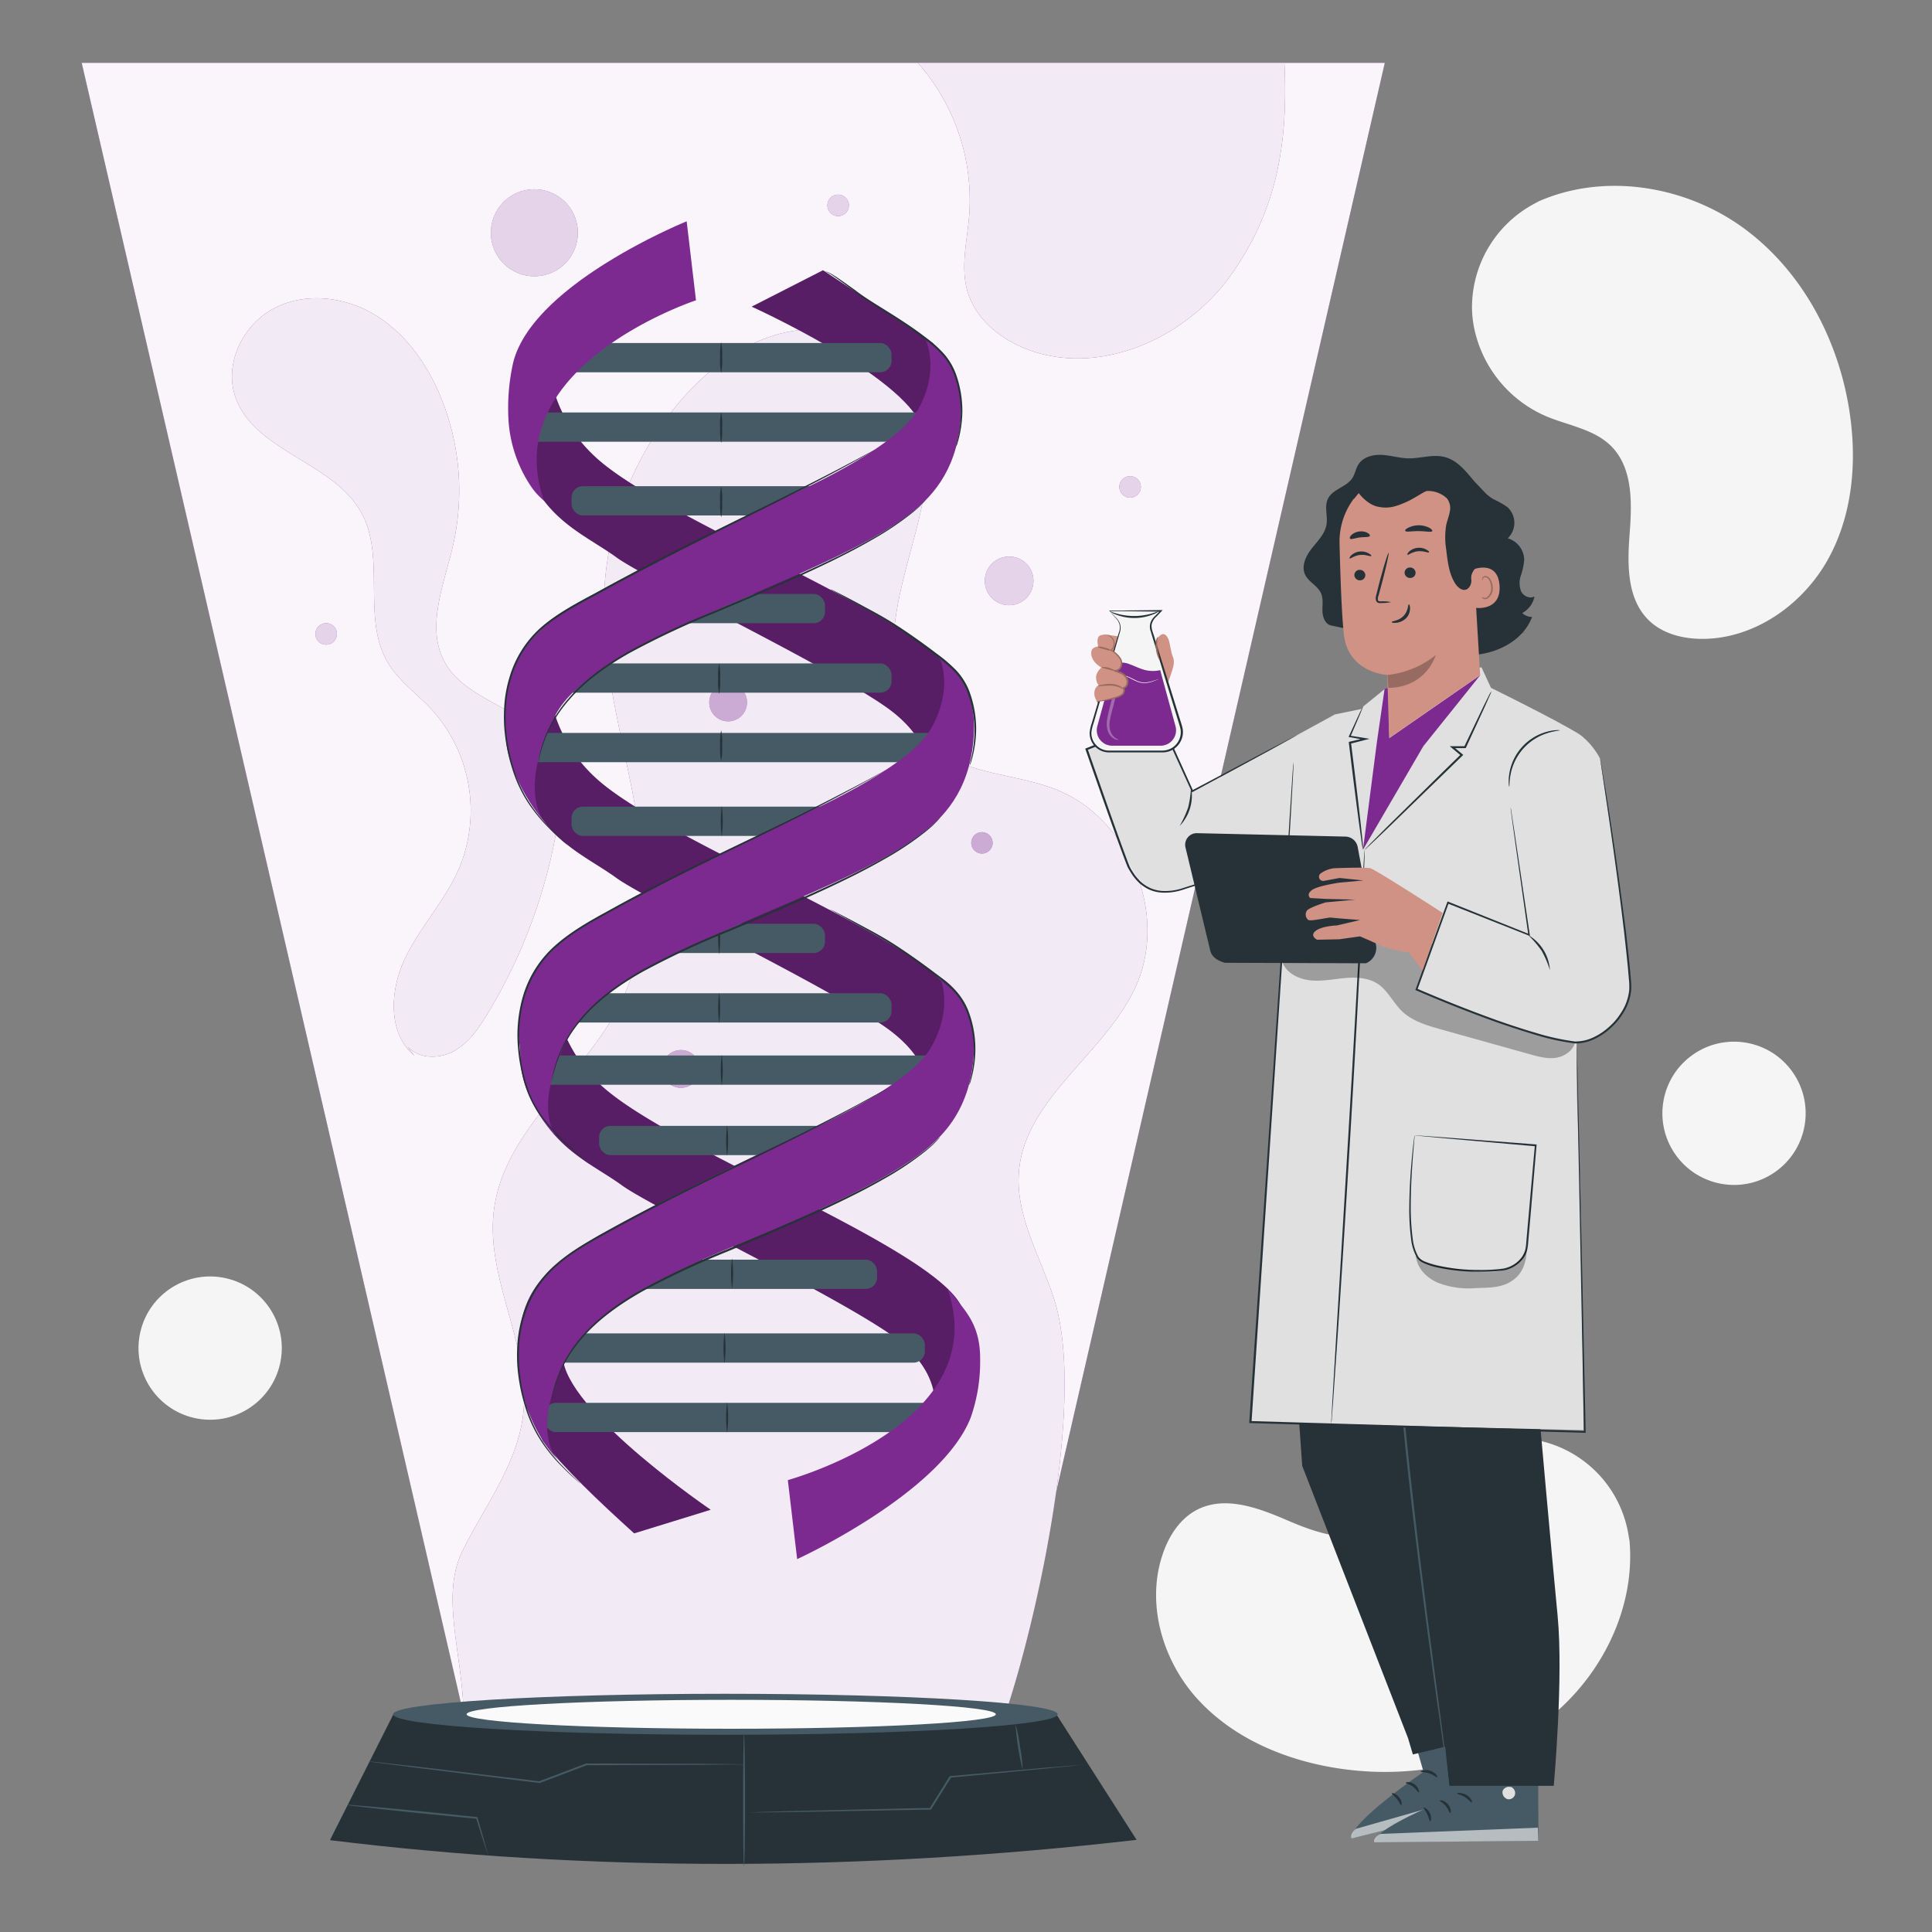 <svg xmlns="http://www.w3.org/2000/svg" viewBox="0 0 500 500"><rect x="0" y="0" width="500" height="500" fill="#808080" stroke="none"/><g id="freepik--background-simple--inject-16"><path d="M398.21,52.11l-1.18.64a30.44,30.44,0,0,0-16.08,27,29.65,29.65,0,0,0,.4,4.31,31.89,31.89,0,0,0,18.71,23.63c5.71,2.42,12.36,3.33,16.78,7.64,5.75,5.61,5.53,14.68,4.92,22.63s-.82,17,5,22.62c3.62,3.5,8.93,4.8,14,4.76,13.39-.1,25.76-8.87,32.24-20.44s7.65-25.49,5.62-38.57c-2.83-18.32-12.09-36-27.15-47.13S415.34,44.57,398.21,52.11Z" style="fill:#f5f5f5"></path><path d="M421.73,398.89l-.23-1.33a29.88,29.88,0,0,0-24.57-25,32,32,0,0,0-28.42,10.05c-4.14,4.62-7.15,10.62-12.66,13.4-7.17,3.62-15.68.47-23-2.68s-15.85-6.29-23-2.63c-4.48,2.28-7.43,6.89-9,11.69-4.24,12.7,0,27.25,8.89,37.12s21.64,15.5,34.67,17.82c18.25,3.26,38,.23,53.38-10.41S423.31,417.54,421.73,398.89Z" style="fill:#f5f5f5"></path><circle cx="448.76" cy="288.08" r="18.54" transform="translate(-84.22 305.54) rotate(-34.57)" style="fill:#f5f5f5"></circle><circle cx="54.38" cy="348.87" r="18.54" transform="translate(-297.85 324.44) rotate(-77.17)" style="fill:#f5f5f5"></circle></g><g id="freepik--DNA--inject-16"><path d="M120,443.81,21.14,16.26H358.39L260.07,443.81C260.07,446.27,146.16,453.66,120,443.81Z" style="fill:#7C2A90"></path><g style="opacity:0.95"><path d="M120,443.81,21.14,16.26H358.39L260.07,443.81C260.07,446.27,146.16,453.66,120,443.81Z" style="fill:#fff"></path></g><path d="M294,255.16c8.34-18.65-1.67-43.27-20.65-50.82-10.23-4.06-22.34-3.77-31.1-10.44-9.39-7.17-12-20.4-10.69-32.14s5.77-22.91,7.73-34.56.9-24.8-7.2-33.41c-7.39-7.85-19.47-10.16-29.93-7.5s-19.4,9.62-26.38,17.84a82.67,82.67,0,0,0-19.47,50.09c-.65,17.65,4.38,34.94,7.65,52.29s4.64,36-2.83,52c-9.15,19.59-30.68,33.35-33.32,54.8-2.17,17.67,9.57,34.81,7.61,52.51-1.43,12.94-9.9,23.82-15.69,35.49s-.13,26.15.28,42.47c0,0,4.15,4.65,38.59,4.72s100.18-.75,101.52-4.72c8.56-25.44,20.84-81.75,12.75-107.33-3.47-11-10.07-21.56-9.18-33.06C265.14,284.2,286.08,272.76,294,255.16Z" style="fill:#7C2A90"></path><g style="opacity:0.9"><path d="M294,255.16c8.34-18.65-1.67-43.27-20.65-50.82-10.23-4.06-22.34-3.77-31.1-10.44-9.39-7.17-12-20.4-10.69-32.14s5.77-22.91,7.73-34.56.9-24.8-7.2-33.41c-7.39-7.85-19.47-10.16-29.93-7.5s-19.4,9.62-26.38,17.84a82.67,82.67,0,0,0-19.47,50.09c-.65,17.65,4.38,34.94,7.65,52.29s4.64,36-2.83,52c-9.15,19.59-30.68,33.35-33.32,54.8-2.17,17.67,9.57,34.81,7.61,52.51-1.43,12.94-9.9,23.82-15.69,35.49s-.13,26.15.28,42.47c0,0,4.15,4.65,38.59,4.72s100.18-.75,101.52-4.72c8.56-25.44,20.84-81.75,12.75-107.33-3.47-11-10.07-21.56-9.18-33.06C265.14,284.2,286.08,272.76,294,255.16Z" style="fill:#fff"></path></g><path d="M107.19,273.19c-6.93-5.88-6.29-17-2.34-25.21s10.43-15,14-23.34a38.88,38.88,0,0,0-7-40.87c-3.87-4.18-8.73-7.55-11.59-12.47-6.63-11.42-.4-27-6.72-38.57-7.27-13.32-28.12-15.92-32.75-30.36-2.76-8.62,2.3-18.58,10.35-22.69s18.18-2.88,25.91,1.81,13.27,12.41,16.8,20.74a63.73,63.73,0,0,1,3.34,39.16c-2.37,10.13-7.13,21.3-1.91,30.3s17.47,10.77,24.09,18.6,5.9,19.13,3.81,29a138.21,138.21,0,0,1-17,43.07c-2.26,3.74-4.84,7.51-8.66,9.64s-9.18,2.1-12.06-1.19" style="fill:#7C2A90"></path><path d="M237.52,16.26a53.57,53.57,0,0,1,13.3,39.6c-.54,6.57-2.29,13.3-.42,19.61,2,6.75,7.89,11.78,14.38,14.51,19,8,42.06-2.15,53.93-19S333.4,36.85,332.4,16.26Z" style="fill:#7C2A90"></path><g style="opacity:0.9"><path d="M107.19,273.19c-6.93-5.88-6.29-17-2.34-25.21s10.43-15,14-23.34a38.88,38.88,0,0,0-7-40.87c-3.87-4.18-8.73-7.55-11.59-12.47-6.63-11.42-.4-27-6.72-38.57-7.27-13.32-28.12-15.92-32.75-30.36-2.76-8.62,2.3-18.58,10.35-22.69s18.18-2.88,25.91,1.81,13.27,12.41,16.8,20.74a63.73,63.73,0,0,1,3.34,39.16c-2.37,10.13-7.13,21.3-1.91,30.3s17.47,10.77,24.09,18.6,5.9,19.13,3.81,29a138.21,138.21,0,0,1-17,43.07c-2.26,3.74-4.84,7.51-8.66,9.64s-9.18,2.1-12.06-1.19" style="fill:#fff"></path></g><g style="opacity:0.9"><path d="M237.52,16.26a53.57,53.57,0,0,1,13.3,39.6c-.54,6.57-2.29,13.3-.42,19.61,2,6.75,7.89,11.78,14.38,14.51,19,8,42.06-2.15,53.93-19S333.4,36.85,332.4,16.26Z" style="fill:#fff"></path></g><path d="M256.9,218.13a2.77,2.77,0,1,1-2.77-2.77A2.78,2.78,0,0,1,256.9,218.13Z" style="fill:#7C2A90"></path><path d="M219.93,390.34a2.78,2.78,0,1,1-2.78-2.78A2.78,2.78,0,0,1,219.93,390.34Z" style="fill:#7C2A90"></path><path d="M193.33,181.78a4.89,4.89,0,1,1-4.88-4.88A4.89,4.89,0,0,1,193.33,181.78Z" style="fill:#7C2A90"></path><path d="M181.12,276.64a4.89,4.89,0,1,1-4.88-4.89A4.88,4.88,0,0,1,181.12,276.64Z" style="fill:#7C2A90"></path><path d="M219.69,53.14a2.78,2.78,0,1,1-2.78-2.77A2.79,2.79,0,0,1,219.69,53.14Z" style="fill:#7C2A90"></path><path d="M295.25,126a2.78,2.78,0,1,1-2.78-2.77A2.79,2.79,0,0,1,295.25,126Z" style="fill:#7C2A90"></path><path d="M87.19,164.06a2.78,2.78,0,1,1-2.77-2.78A2.77,2.77,0,0,1,87.19,164.06Z" style="fill:#7C2A90"></path><path d="M267.45,150.33a6.29,6.29,0,1,1-6.28-6.29A6.28,6.28,0,0,1,267.45,150.33Z" style="fill:#7C2A90"></path><circle cx="138.29" cy="60.24" r="11.26" transform="translate(-6.31 17.3) rotate(-7)" style="fill:#7C2A90"></circle><g style="opacity:0.6"><path d="M256.9,218.13a2.77,2.77,0,1,1-2.77-2.77A2.78,2.78,0,0,1,256.9,218.13Z" style="fill:#fff"></path><path d="M219.93,390.34a2.78,2.78,0,1,1-2.78-2.78A2.78,2.78,0,0,1,219.93,390.34Z" style="fill:#fff"></path><path d="M193.33,181.78a4.89,4.89,0,1,1-4.88-4.88A4.89,4.89,0,0,1,193.33,181.78Z" style="fill:#fff"></path><path d="M181.12,276.64a4.89,4.89,0,1,1-4.88-4.89A4.88,4.88,0,0,1,181.12,276.64Z" style="fill:#fff"></path></g><g style="opacity:0.8"><path d="M219.69,53.14a2.78,2.78,0,1,1-2.78-2.77A2.79,2.79,0,0,1,219.69,53.14Z" style="fill:#fff"></path></g><g style="opacity:0.8"><path d="M295.25,126a2.78,2.78,0,1,1-2.78-2.77A2.79,2.79,0,0,1,295.25,126Z" style="fill:#fff"></path></g><g style="opacity:0.8"><path d="M87.19,164.06a2.78,2.78,0,1,1-2.77-2.78A2.77,2.77,0,0,1,87.19,164.06Z" style="fill:#fff"></path></g><g style="opacity:0.8"><path d="M267.45,150.33a6.29,6.29,0,1,1-6.28-6.29A6.28,6.28,0,0,1,267.45,150.33Z" style="fill:#fff"></path></g><g style="opacity:0.8"><circle cx="138.29" cy="60.24" r="11.26" transform="translate(-6.31 17.3) rotate(-7)" style="fill:#fff"></circle></g><path d="M241.35,88.77,213,69.94l-18.46,9.42s39,17.62,44.13,31.18L247,96.34Z" style="fill:#7C2A90"></path><g style="opacity:0.3"><path d="M241.35,88.77,213,69.94l-18.46,9.42s39,17.62,44.13,31.18L247,96.34Z"></path></g><path d="M140.51,372.92c5.56,7.15,14.05,15.33,23.61,23.91l19.8-6.11s-35.41-24.05-38.13-38.28L136,363.56Z" style="fill:#7C2A90"></path><g style="opacity:0.3"><path d="M140.51,372.92c3.83,5.47,13.67,14.66,23.61,23.91l19.8-6.11s-35.41-24.05-38.13-38.28L136,363.56Z"></path></g><path d="M142,94.51a37.91,37.91,0,0,0,11.7,23.4c17.78,17,88,42.63,94,58.3s-7.94,29.47-7.94,29.47,5.23-11.92-10.86-23-61.68-32.85-69.38-38.45c-8.25-6-20.1-10.27-24-25.91S142,94.51,142,94.51Z" style="fill:#7C2A90"></path><path d="M142,177.48a37.94,37.94,0,0,0,11.7,23.41c17.78,17,88,42.62,94,58.29s-7.94,29.47-7.94,29.47,5.23-11.91-10.86-23-61.68-32.85-69.38-38.45c-8.25-6-20.1-10.27-24-25.91S142,177.48,142,177.48Z" style="fill:#7C2A90"></path><path d="M143.41,257.05a37.94,37.94,0,0,0,11.7,23.41c17.77,17,88,42.62,94,58.3s-7.94,29.46-7.94,29.46,5.22-11.91-10.87-23S168.66,312.38,161,306.79c-8.25-6-20.1-10.28-24-25.91S143.41,257.05,143.41,257.05Z" style="fill:#7C2A90"></path><g style="opacity:0.3"><path d="M142,177.48a37.94,37.94,0,0,0,11.7,23.41c17.78,17,88,42.62,94,58.29s-7.94,29.47-7.94,29.47,5.23-11.91-10.86-23-61.68-32.85-69.38-38.45c-8.25-6-20.1-10.27-24-25.91S142,177.48,142,177.48Z"></path></g><g style="opacity:0.3"><path d="M143.41,257.05a37.94,37.94,0,0,0,11.7,23.41c17.77,17,88,42.62,94,58.3s-7.94,29.46-7.94,29.46,5.22-11.91-10.87-23S168.66,312.38,161,306.79c-8.25-6-20.1-10.28-24-25.91S143.41,257.05,143.41,257.05Z"></path></g><rect x="155.05" y="291.38" width="69.94" height="7.57" rx="2.91" style="fill:#455a64"></rect><rect x="135.54" y="273.16" width="108.96" height="7.57" rx="2.91" style="fill:#455a64"></rect><rect x="139.57" y="257.05" width="91.16" height="7.57" rx="2.91" style="fill:#455a64"></rect><rect x="160.07" y="239.07" width="53.44" height="7.57" rx="2.91" style="fill:#455a64"></rect><path d="M186.12,247a30.13,30.13,0,0,1,0-7.9,30.13,30.13,0,0,1,0,7.9Z" style="fill:#263238"></path><g style="opacity:0.3"><path d="M142,94.51a37.91,37.91,0,0,0,11.7,23.4c17.78,17,88,42.63,94,58.3s-7.94,29.47-7.94,29.47,5.23-11.92-10.86-23-61.68-32.85-69.38-38.45c-8.25-6-20.1-10.27-24-25.91S142,94.51,142,94.51Z"></path></g><rect x="147.91" y="125.83" width="69.94" height="7.57" rx="2.91" style="fill:#455a64"></rect><rect x="135.54" y="106.75" width="108.96" height="7.57" rx="2.91" style="fill:#455a64"></rect><rect x="139.57" y="88.77" width="91.16" height="7.57" rx="2.91" style="fill:#455a64"></rect><rect x="157.03" y="326" width="69.94" height="7.57" rx="2.91" transform="translate(384.01 659.57) rotate(180)" style="fill:#455a64"></rect><rect x="139.57" y="345.08" width="99.77" height="7.57" rx="2.91" transform="translate(378.92 697.73) rotate(180)" style="fill:#455a64"></rect><rect x="140.96" y="363.06" width="101.49" height="7.57" rx="2.91" transform="translate(383.4 733.69) rotate(180)" style="fill:#455a64"></rect><rect x="147.91" y="208.76" width="69.94" height="7.57" rx="2.91" style="fill:#455a64"></rect><rect x="135.54" y="189.68" width="108.96" height="7.57" rx="2.91" style="fill:#455a64"></rect><rect x="139.57" y="171.69" width="91.16" height="7.57" rx="2.91" style="fill:#455a64"></rect><rect x="160.07" y="153.71" width="53.44" height="7.57" rx="2.91" style="fill:#455a64"></rect><path d="M239.38,87.5s9.82,5.06,9.35,19.06S241.9,128,235.89,132.71c-22.18,17.47-81.95,32.22-92.22,52.53s-2.38,27.95-2.38,27.95-10.35-11.38-10.5-24c0-2.48-.18-3.65-.11-5.84.28-8.91,4-16.75,12.89-23.31,11-8.14,60.1-31.54,60.1-31.54s27.78-11.91,33.85-22.41S239.38,87.5,239.38,87.5Z" style="fill:#7C2A90"></path><path d="M140.82,129.62c-12.43-34.88,39.3-51.9,39.3-51.9l-2.41-20.44s-39.9,16.13-44.91,36.6a53.56,53.56,0,0,0-1.17,15.34,34.68,34.68,0,0,0,5.76,16.61,16.84,16.84,0,0,0,2.76,3.19Z" style="fill:#7C2A90"></path><path d="M245.17,333.44c12.43,34.88-41.28,49.61-41.28,49.61l2.41,20.45s37.21-17,44.91-36.61A43.55,43.55,0,0,0,253.66,352c.12-9.75-4.34-13.22-8.49-18.6Z" style="fill:#7C2A90"></path><path d="M243.24,170.42s9.29,4.75,8.82,18.75-6.83,21.42-12.84,26.15c-15.39,12.13-49.52,22.9-72,35.38-9.92,5.51-17.05,11.66-20.2,17.88-10.27,20.31-2.12,26.59-2.12,26.59s-10.51-9.81-10.27-22.42c0-2.09-.55-4.31-.48-6.19.33-9.44,3-15.89,11.45-23,10.46-8.82,61.4-32.45,61.4-32.45s27.79-11.91,33.86-22.41S243.24,170.42,243.24,170.42Z" style="fill:#7C2A90"></path><path d="M243.24,252.89s9.29,4.75,8.82,18.75-6.83,21.42-12.84,26.15c-8.74,6.89-23.14,13.62-38.28,20.12-10.48,4.49-21.45,8.68-30.59,13.51s-16.61,10.47-20.93,15.91a27.32,27.32,0,0,0-2.66,3.91c-10.27,20.32-2,26.92-2,26.92s-7.77-6.94-10.26-21.09a43.12,43.12,0,0,1-.3-8.56c.38-9,2.55-15.85,11.43-22.47a87.85,87.85,0,0,1,9.4-6.34c18.31-10.39,52-26.11,52-26.11s27.79-11.91,33.86-22.41S243.24,252.89,243.24,252.89Z" style="fill:#7C2A90"></path><path d="M186.63,96.5a15.43,15.43,0,0,1-.26-4,15.32,15.32,0,0,1,.26-3.94,14.8,14.8,0,0,1,.26,3.94A14.91,14.91,0,0,1,186.63,96.5Z" style="fill:#263238"></path><path d="M186.63,114.63a15.32,15.32,0,0,1-.26-3.94,15.43,15.43,0,0,1,.26-4,14.91,14.91,0,0,1,.26,4A14.8,14.8,0,0,1,186.63,114.63Z" style="fill:#263238"></path><path d="M186.63,133.87a15.38,15.38,0,0,1-.26-3.94,15.37,15.37,0,0,1,.26-4,14.85,14.85,0,0,1,.26,4A14.86,14.86,0,0,1,186.63,133.87Z" style="fill:#263238"></path><path d="M186.12,179.59a14.91,14.91,0,0,1-.26-4,14.91,14.91,0,0,1,.26-3.95,15.43,15.43,0,0,1,.26,3.95A15.43,15.43,0,0,1,186.12,179.59Z" style="fill:#263238"></path><path d="M186.63,196.91a15.32,15.32,0,0,1-.26-3.94,15.43,15.43,0,0,1,.26-3.95,14.91,14.91,0,0,1,.26,3.95A14.8,14.8,0,0,1,186.63,196.91Z" style="fill:#263238"></path><path d="M186.79,216.49a30.13,30.13,0,0,1,0-7.9,30.13,30.13,0,0,1,0,7.9Z" style="fill:#263238"></path><path d="M186.12,264.79a30.13,30.13,0,0,1,0-7.9,30.13,30.13,0,0,1,0,7.9Z" style="fill:#263238"></path><path d="M186.79,280.89a30.06,30.06,0,0,1,0-7.89,30.06,30.06,0,0,1,0,7.89Z" style="fill:#263238"></path><path d="M188.18,299.11a30.06,30.06,0,0,1,0-7.89,30.06,30.06,0,0,1,0,7.89Z" style="fill:#263238"></path><path d="M187.51,352.81a30.06,30.06,0,0,1,0-7.89,30.06,30.06,0,0,1,0,7.89Z" style="fill:#263238"></path><path d="M189.46,333.53a30.06,30.06,0,0,1,0-7.89,30.06,30.06,0,0,1,0,7.89Z" style="fill:#263238"></path><path d="M188.18,370.79a30.06,30.06,0,0,1,0-7.89,30.06,30.06,0,0,1,0,7.89Z" style="fill:#263238"></path><path d="M226.4,116.42a3.2,3.2,0,0,1-.36.22l-1.06.62c-.93.53-2.31,1.33-4.11,2.31-3.58,2-8.81,4.76-15.33,8.09-13,6.68-31.32,15.31-50.88,26.1-4.92,2.63-9.77,5.17-13.79,8.55a27,27,0,0,0-8.31,12.31,33.7,33.7,0,0,0-1.5,6.84,43.42,43.42,0,0,0-.14,6.62,47.73,47.73,0,0,0,2.29,11.67,34.24,34.24,0,0,0,4.34,8.78,43.16,43.16,0,0,0,4.73,5.72c1.42,1.48,2.59,2.56,3.36,3.3l.89.84.3.3a1.76,1.76,0,0,1-.33-.26l-.93-.8c-.8-.72-2-1.78-3.43-3.23a42.81,42.81,0,0,1-4.83-5.7,34.27,34.27,0,0,1-4.45-8.84,47.57,47.57,0,0,1-2.37-11.75,43.14,43.14,0,0,1,.12-6.7,33.66,33.66,0,0,1,1.5-6.95,27.49,27.49,0,0,1,8.43-12.54c4.08-3.43,9-6,13.88-8.62,19.56-10.79,37.89-19.38,51-26,6.54-3.28,11.8-6,15.41-7.94l4.15-2.22,1.09-.57A1.63,1.63,0,0,1,226.4,116.42Z" style="fill:#263238"></path><path d="M239.86,129.13s-.06.09-.21.25l-.65.69-1.09,1.1-1.59,1.38A79,79,0,0,1,225.15,140c-9.85,5.67-24.25,11.92-40.18,18.62A217.29,217.29,0,0,0,162.92,169c-6.51,3.67-11.93,7.79-15.6,12.1a34.22,34.22,0,0,0-6.71,11.46,20.75,20.75,0,0,0-.62,2c-.17.59-.29,1.09-.37,1.5s-.15.69-.21.92a1.55,1.55,0,0,1-.09.32,24.5,24.5,0,0,1,1.09-4.81,33.64,33.64,0,0,1,6.64-11.63c3.65-4.38,9.11-8.57,15.64-12.27a209.12,209.12,0,0,1,22.07-10.39c15.94-6.7,30.34-12.89,40.21-18.46a83,83,0,0,0,11.22-7.3c.6-.5,1.15-.94,1.62-1.34s.81-.76,1.11-1.06l.7-.65Z" style="fill:#263238"></path><path d="M247.45,115.57a2.58,2.58,0,0,1,.11-.63l.39-1.78a33.64,33.64,0,0,0,.69-6.61,28.9,28.9,0,0,0-1.75-9.64A16.5,16.5,0,0,0,244,92a31.57,31.57,0,0,0-4.62-4.17c-6.8-5.27-13.82-8.86-18.25-12.42-2.27-1.68-4.09-3.06-5.4-3.94a11.37,11.37,0,0,0-1.54-.94c-.37-.2-.59-.19-.58-.23s.05,0,.16,0a1.64,1.64,0,0,1,.46.13,10,10,0,0,1,1.61.87c1.35.83,3.21,2.17,5.51,3.82,4.46,3.46,11.49,7,18.34,12.3a30.94,30.94,0,0,1,4.7,4.25,16.81,16.81,0,0,1,3,5.11,28.52,28.52,0,0,1,1.67,9.81,31.1,31.1,0,0,1-.86,6.66c-.2.77-.36,1.36-.49,1.76A4.17,4.17,0,0,1,247.45,115.57Z" style="fill:#263238"></path><path d="M229.9,198.89s-.12.08-.35.23l-1.07.63c-.94.54-2.32,1.35-4.12,2.35-3.6,2-8.86,4.85-15.44,8.19s-14.5,7.15-23.27,11.41-18.35,9.08-28.18,14.55c-4.93,2.68-9.74,5.41-13.65,9a27.53,27.53,0,0,0-8,12.65,36.17,36.17,0,0,0-1.29,13.62,41.92,41.92,0,0,0,2.62,11.67,30.8,30.8,0,0,0,2.44,4.61,37.25,37.25,0,0,0,2.82,3.72,67.32,67.32,0,0,0,5.26,5.34l3.52,3.2.9.84a2.16,2.16,0,0,1,.3.3l-.33-.26-.94-.81c-.83-.71-2-1.74-3.58-3.12a62.36,62.36,0,0,1-5.35-5.3,35.44,35.44,0,0,1-2.88-3.73,30.46,30.46,0,0,1-2.5-4.65,34.07,34.07,0,0,1-1.72-5.56,44.17,44.17,0,0,1-1-6.22,36.48,36.48,0,0,1,1.27-13.79,27.93,27.93,0,0,1,8.13-12.89c4-3.61,8.81-6.36,13.74-9.05,9.84-5.47,19.44-10.27,28.22-14.52s16.72-8,23.31-11.31,11.88-6.07,15.51-8l4.17-2.28,1.09-.58A2.24,2.24,0,0,1,229.9,198.89Z" style="fill:#263238"></path><path d="M243.37,211.6a2.58,2.58,0,0,1-.21.25l-.66.69-1.08,1.1-1.6,1.38a78.1,78.1,0,0,1-11.17,7.46c-9.85,5.67-24.25,11.92-40.18,18.62a216.13,216.13,0,0,0-22.05,10.33c-6.51,3.66-11.93,7.78-15.59,12.09A34.11,34.11,0,0,0,144.11,275c-.27.74-.46,1.42-.62,2s-.29,1.08-.37,1.49l-.21.92a1.29,1.29,0,0,1-.08.32,24.5,24.5,0,0,1,1.09-4.81,33.58,33.58,0,0,1,6.63-11.63c3.66-4.38,9.11-8.57,15.64-12.27a208.38,208.38,0,0,1,22.08-10.39c15.93-6.7,30.33-12.89,40.2-18.46a83,83,0,0,0,11.22-7.3l1.62-1.33,1.12-1.07.69-.65Z" style="fill:#263238"></path><path d="M251,198a2.58,2.58,0,0,1,.12-.65c.1-.47.23-1.08.4-1.84a33.14,33.14,0,0,0,.67-6.84,28,28,0,0,0-2-9.92,16.27,16.27,0,0,0-3.25-5,39.91,39.91,0,0,0-4.91-4.2c-3.54-2.69-7-5.17-10.22-7.27s-6.29-3.77-8.83-5.21l-6-3.37-1.64-.92-.25-.14-.09-.06s0,0,0,0h0s0-.07,0,0h0l0,0,.13.11s-.06,0-.16-.06l0,0h0s0,0,0-.06h.05l.11,0,.26.11,1.69.84c1.45.74,3.55,1.84,6.12,3.23s5.65,3,8.91,5.12,6.73,4.56,10.28,7.27a38.81,38.81,0,0,1,5,4.26,16.86,16.86,0,0,1,3.33,5.13,28,28,0,0,1,1.91,10.11,30.16,30.16,0,0,1-.85,6.89c-.19.79-.36,1.41-.49,1.82A3.32,3.32,0,0,1,251,198Z" style="fill:#263238"></path><path d="M229.79,281.64l-.35.23-1.06.62c-.94.54-2.3,1.35-4.09,2.34-3.58,2-8.8,4.82-15.33,8.13s-14.38,7.1-23.09,11.33-18.21,9-28,14.41c-4.89,2.67-9.69,5.33-13.64,8.78A27.64,27.64,0,0,0,136,339.82a33.3,33.3,0,0,0-1.51,6.85,43.4,43.4,0,0,0-.14,6.62A47.63,47.63,0,0,0,136.6,365a34.31,34.31,0,0,0,4.34,8.79,43.82,43.82,0,0,0,4.73,5.72c1.42,1.48,2.58,2.56,3.36,3.3l.89.84.3.3a1.76,1.76,0,0,1-.33-.26l-.93-.8c-.8-.72-2-1.78-3.43-3.24a42.17,42.17,0,0,1-4.83-5.7,34.19,34.19,0,0,1-4.45-8.83,47.65,47.65,0,0,1-2.37-11.76,43.14,43.14,0,0,1,.12-6.7,33.52,33.52,0,0,1,1.5-6.95,28.14,28.14,0,0,1,8.41-12.57c4-3.51,8.84-6.18,13.73-8.85,9.77-5.43,19.31-10.18,28-14.39s16.59-7.95,23.14-11.23,11.79-6,15.39-8l4.14-2.25,1.08-.58A1.63,1.63,0,0,1,229.79,281.64Z" style="fill:#263238"></path><path d="M243.25,294.35s-.06.09-.21.25l-.65.69-1.09,1.1-1.6,1.38a78.16,78.16,0,0,1-11.16,7.46c-9.85,5.67-24.25,11.92-40.18,18.62a217.29,217.29,0,0,0-22.05,10.32c-6.51,3.67-11.93,7.79-15.6,12.1A34.22,34.22,0,0,0,144,357.73a20.75,20.75,0,0,0-.62,2c-.17.59-.29,1.09-.37,1.5s-.16.69-.21.92a1.55,1.55,0,0,1-.09.32,24.5,24.5,0,0,1,1.09-4.81A33.75,33.75,0,0,1,150.43,346c3.66-4.38,9.12-8.57,15.64-12.27a210.27,210.27,0,0,1,22.08-10.39c15.94-6.7,30.34-12.89,40.21-18.46a83,83,0,0,0,11.22-7.3c.6-.5,1.15-.94,1.62-1.34l1.11-1.06.7-.65Z" style="fill:#263238"></path><path d="M250.84,280.79a2.58,2.58,0,0,1,.12-.65l.39-1.84a31.8,31.8,0,0,0,.67-6.84,28,28,0,0,0-2-9.93,16.54,16.54,0,0,0-3.25-5,40.67,40.67,0,0,0-4.91-4.2c-3.54-2.7-7-5.17-10.22-7.27s-6.29-3.77-8.83-5.21l-6-3.37-1.64-.92-.25-.15-.1,0h0s0-.07,0,0h0l0,0,.13.11s-.06,0-.16-.06l0,0h0s0,0,0-.06h.05l.11,0,.26.12c.39.18,1,.47,1.68.84,1.46.74,3.56,1.84,6.13,3.22s5.65,3,8.91,5.13,6.72,4.56,10.27,7.27a38.91,38.91,0,0,1,5,4.26,16.64,16.64,0,0,1,3.32,5.13,27.61,27.61,0,0,1,1.91,10.11,29.85,29.85,0,0,1-.84,6.89c-.19.79-.36,1.4-.49,1.82A4.59,4.59,0,0,1,250.84,280.79Z" style="fill:#263238"></path><path d="M85.39,476.23l16.42-32.58,171.77.32,20.57,32.18c-71.27,8.25-141.75,8.33-208.76.08" style="fill:#263238"></path><path d="M273.73,443.65c0,2.93-38.48,5.31-86,5.31s-86-2.38-86-5.31,38.49-5.3,86-5.3S273.73,440.73,273.73,443.65Z" style="fill:#455a64"></path><path d="M257.72,443.65c0,2.07-30.67,3.75-68.49,3.75s-68.48-1.68-68.48-3.75,30.66-3.74,68.48-3.74S257.72,441.58,257.72,443.65Z" style="fill:#fafafa"></path><path d="M192.56,483c-.14,0-.26-7.65-.26-17.09s.12-17.1.26-17.1.26,7.65.26,17.1S192.7,483,192.56,483Z" style="fill:#455a64"></path><path d="M280.25,456.66a3.44,3.44,0,0,1-.66.11l-1.91.22-7.15.72L246,460.06l.19-.12L241,468.23l-.07.12h-.15l-2,0-32.69.6-9.91.12H192.8l-.24,0a.75.75,0,0,1,.24,0l.7,0,2.69-.11,9.9-.29,32.68-.75,2,0-.21.12,5.15-8.28.07-.11h.12l24.58-2.16,7.16-.59,1.92-.13A4.23,4.23,0,0,1,280.25,456.66Z" style="fill:#455a64"></path><path d="M264.66,458.09a70,70,0,0,1-1.85-11.85,34.76,34.76,0,0,1,1.18,5.88A35.39,35.39,0,0,1,264.66,458.09Z" style="fill:#455a64"></path><path d="M126.34,480.05a2.59,2.59,0,0,1-.27-.66c-.18-.52-.39-1.15-.65-1.93l-2.21-6.92.19.16-11.83-1.15c-6-.6-11.46-1.18-15.4-1.62l-4.66-.55a12.26,12.26,0,0,1-1.7-.27,10.24,10.24,0,0,1,1.73.07l4.67.38c4,.35,9.4.87,15.41,1.47l11.82,1.23.15,0,0,.14c.83,2.83,1.52,5.21,2,7,.21.79.39,1.44.53,2A3,3,0,0,1,126.34,480.05Z" style="fill:#455a64"></path><path d="M192.56,456.66l-.2,0-.6,0-2.31,0-8.59.08-29.09.09.09,0-7.89,3-4.29,1.61-.06,0h-.06l-31.49-3.9-9.4-1.22L96.14,456l-.66-.11a.63.63,0,0,1-.22-.05h.23l.66.06,2.55.26,9.41,1.06L139.62,461l-.12,0,4.28-1.61,7.9-3h.09l29.09.08,8.59.08,2.31.05.6,0Z" style="fill:#455a64"></path></g><g id="freepik--Character--inject-16"><path d="M362.33,437.5l6.08,21.05s-19.36,13.25-18.62,17.25L391,465.48l-8.12-33.19Z" style="fill:#455a64"></path><path d="M380.71,453.58a1.72,1.72,0,0,1,1.65,1.63,1.67,1.67,0,0,1-1.6,1.64,1.83,1.83,0,0,1-1.73-1.74,1.72,1.72,0,0,1,1.85-1.52" style="fill:#e0e0e0"></path><g style="opacity:0.6"><path d="M391,465.48l-1-3.31L350.9,473.3s-1.64,1.26-1.11,2.5Z" style="fill:#fff"></path></g><path d="M367.69,458.51c.05.2,1.08,0,2.24.44s1.89,1.11,2.06,1-.43-1.22-1.83-1.68S367.6,458.34,367.69,458.51Z" style="fill:#263238"></path><path d="M363.81,461.38c0,.21,1,.33,1.86,1s1.32,1.54,1.52,1.48,0-1.23-1.09-2.06S363.77,461.19,363.81,461.38Z" style="fill:#263238"></path><path d="M362.65,467.17c.19,0,.22-1.08-.57-2.05s-1.85-1.18-1.89-1,.69.64,1.33,1.45S362.44,467.2,362.65,467.17Z" style="fill:#263238"></path><path d="M366.84,453.56c.13.16,1-.35,2.14-.56s2.13-.07,2.19-.27-1-.7-2.33-.44S366.7,453.42,366.84,453.56Z" style="fill:#263238"></path><path d="M376.79,442.46l1,21.89s-21.93,8.32-22.15,12.39l42.51-.33L398,442.23Z" style="fill:#455a64"></path><path d="M390.88,462.4a1.74,1.74,0,0,1,1.21,2,1.67,1.67,0,0,1-1.94,1.22,1.85,1.85,0,0,1-1.28-2.1,1.74,1.74,0,0,1,2.17-1" style="fill:#e0e0e0"></path><g style="opacity:0.6"><path d="M398.11,476.41,398,473l-40.71,1.61s-1.89.83-1.66,2.17Z" style="fill:#fff"></path></g><path d="M377.06,464.14c0,.2,1,.29,2.07.95s1.58,1.53,1.77,1.44-.13-1.28-1.39-2S377,464,377.06,464.14Z" style="fill:#263238"></path><path d="M372.61,466c0,.2.86.54,1.57,1.42s.92,1.8,1.13,1.79.33-1.19-.58-2.26S372.61,465.82,372.61,466Z" style="fill:#263238"></path><path d="M370.12,471.37c.19.05.47-1-.07-2.13s-1.52-1.57-1.6-1.4.51.78.95,1.71S369.91,471.35,370.12,471.37Z" style="fill:#263238"></path><path d="M377.39,459.12c.09.19,1-.1,2.21,0s2.1.43,2.2.25-.78-.91-2.16-1S377.29,459,377.39,459.12Z" style="fill:#263238"></path><path d="M403.09,282.26v17.31L398.44,367s2.89,32.71,4.67,51.18c1.54,16-1,44-1,44H375.07L365.39,369l-6-58.09-10.45-26.44Z" style="fill:#263238"></path><polygon points="330.42 285.34 337.01 379.36 364.39 449.8 365.65 454.05 381.81 450.14 369.79 283.44 330.42 285.34" style="fill:#263238"></polygon><path d="M359.45,311.62a2.29,2.29,0,0,0,0,.39q0,.42,0,1.14c0,1,.07,2.52.13,4.41.11,3.84.39,9.37.77,16.21.82,13.68,2.34,32.56,4.72,53.33s4.92,39.54,6.81,53.11c1,6.76,1.73,12.24,2.27,16.06.28,1.88.49,3.34.64,4.37.08.48.14.85.18,1.13a3.06,3.06,0,0,0,.08.39,1.87,1.87,0,0,0,0-.39c0-.29-.07-.66-.13-1.14-.12-1-.31-2.5-.54-4.38-.51-3.83-1.23-9.32-2.12-16.09-1.8-13.58-4.32-32.34-6.66-53.11s-3.95-39.63-4.86-53.3c-.43-6.83-.76-12.37-.93-16.19-.1-1.9-.18-3.37-.23-4.41,0-.48-.06-.86-.08-1.14A1.47,1.47,0,0,0,359.45,311.62Z" style="fill:#455a64"></path><path d="M357.74,288.08a1.39,1.39,0,1,0,1.39-1.39A1.39,1.39,0,0,0,357.74,288.08Z" style="fill:#455a64"></path><path d="M334,301.22a8.93,8.93,0,0,0,1.91-1.79,21.76,21.76,0,0,0,3.4-5.32A21.32,21.32,0,0,0,341,288a9.12,9.12,0,0,0,.07-2.61c-.09,0-.14,1-.42,2.56a24.9,24.9,0,0,1-5,11.23C334.59,300.46,333.89,301.16,334,301.22Z" style="fill:#455a64"></path><polygon points="355.53 182.83 345.47 184.89 312.39 202.98 310.21 218.65 344.43 215.81 345.23 224.55 355.53 182.83" style="fill:#e0e0e0"></polygon><path d="M383.4,172.69l2.47,5.33s24,11.79,23.95,13c0,0-1.54,45.52-1.79,78.67-.1,12.52.37,24,.62,29.56.66,14.51,1.17,70.87,1.17,70.87l-86.22-2,10.71-158.73,18.43-26.5,5.59-4.54Z" style="fill:#e0e0e0"></path><path d="M344.53,368.55a1.83,1.83,0,0,1,0-.38c0-.28,0-.66.05-1.13.05-1,.13-2.48.23-4.33.22-3.79.55-9.23.94-15.93.82-13.47,1.94-32,3.17-52.54s2.25-39.09,3-52.56c.36-6.7.65-12.14.85-15.93.11-1.86.19-3.31.25-4.33,0-.47.05-.85.07-1.13a1.65,1.65,0,0,1,.05-.38,2.29,2.29,0,0,1,0,.39c0,.28,0,.65,0,1.12,0,1-.08,2.48-.15,4.34-.13,3.76-.37,9.21-.68,15.94-.64,13.46-1.65,32-2.88,52.57s-2.41,39.09-3.32,52.53c-.47,6.7-.84,12.13-1.11,15.92-.14,1.86-.25,3.31-.33,4.33,0,.47-.07.84-.1,1.12A1.65,1.65,0,0,1,344.53,368.55Z" style="fill:#263238"></path><path d="M308.49,204.51l-8.26-18.22-19.05,7.58s5.6,15.91,6.69,19c2.78,7.94,6,16.43,11.35,17.67,8.43,1.94,45.21-14.77,45.21-14.77l6.86-28.16Z" style="fill:#e0e0e0"></path><g style="opacity:0.3"><path d="M405.46,264.57a19.76,19.76,0,0,0-4.65-2.54c-9.52-4.31-17.9-10.76-27-16s-19.38-9.27-29.76-8L332,249.35c1.24,2.69,4.31,4.1,7.25,4.38s5.89-.35,8.84-.61,6.1-.1,8.56,1.56,3.92,4.81,6.16,7c2.69,2.6,6.46,3.69,10.06,4.71l23,6.43c2.3.65,4.69,1.3,7,.9s4.66-2.16,4.85-4.54A5.62,5.62,0,0,0,405.46,264.57Z"></path></g><path d="M390.89,208.86l4.8,33.13-21-8.34-8.15,22.47s26.47,11.63,40.12,13.67c6.6,1,15.83-7.09,15.17-15.26-1.71-21.2-7.75-58.23-7.75-58.23s-4.3-8.8-11.62-7.8a11.1,11.1,0,0,0-6.53,3.63C390.2,198.16,390.89,208.86,390.89,208.86Z" style="fill:#e0e0e0"></path><polyline points="358.33 178.29 356.33 192.13 352.74 219.91 368.36 193.11 383.13 174.69 359.58 191 359.3 178.03" style="fill:#7C2A90"></polyline><path d="M334.76,197.3s0,.3,0,.87l-.13,2.57c-.13,2.27-.31,5.59-.55,9.88-.51,8.59-1.23,21-2.13,36.42-2.06,30.81-4.9,73.49-8.06,121l-.25-.27,8.19.24,78.34,2.33-.24.24c-.58-30-1.08-55.19-1.42-72.94-.16-8.87-.29-15.86-.37-20.66,0-2.38-.06-4.21-.08-5.46,0-.61,0-1.08,0-1.41s0-.47,0-.47,0,.16,0,.47,0,.8.05,1.41c0,1.25.08,3.08.15,5.46.11,4.8.28,11.79.49,20.65.4,17.76,1,43,1.62,72.94v.24h-.25l-78.35-2.28-8.19-.24h-.27l0-.27c3.23-47.55,6.12-90.22,8.22-121,1-15.39,1.75-27.81,2.29-36.41.28-4.28.5-7.6.65-9.87.08-1.11.14-2,.18-2.56S334.76,197.3,334.76,197.3Z" style="fill:#263238"></path><path d="M386,178.86a7.88,7.88,0,0,1-.43,1.09c-.34.75-.78,1.76-1.33,3l-4.85,10.54-.06.13h-.15l-3.26,0,.15-.44,2.4,2,.22.18-.2.2L373.92,200l-14.6,14.16-4.47,4.25-1.23,1.14a2.33,2.33,0,0,1-.45.37s.12-.16.38-.44l1.16-1.21,4.35-4.37,14.5-14.27,4.55-4.44,0,.37-2.39-2-.53-.44h.69l3.26,0-.21.13,5-10.46,1.46-2.94A7.24,7.24,0,0,1,386,178.86Z" style="fill:#263238"></path><path d="M352.74,219.91a12.83,12.83,0,0,1-.31-1.72c-.17-1.2-.39-2.79-.66-4.71-.54-4-1.25-9.49-2-15.58-.24-2-.47-3.86-.69-5.67l0-.22.22-.06,3.91-.92,0,.45-3.94-.7-.26-.05.11-.24,2.59-5.61c.29-.62.54-1.12.74-1.53a2,2,0,0,1,.29-.52,2.06,2.06,0,0,1-.18.57l-.64,1.57c-.61,1.43-1.43,3.36-2.43,5.69l-.15-.28,4,.64,1.12.19-1.11.27-3.9,1,.19-.27c.22,1.8.46,3.71.7,5.67.75,6.08,1.4,11.6,1.84,15.59.21,1.94.37,3.53.5,4.74A9.83,9.83,0,0,1,352.74,219.91Z" style="fill:#263238"></path><path d="M335.71,190.23a5.15,5.15,0,0,1-.47.29l-1.42.79-5.44,3-19.69,10.63-.2.11-.09-.21c-2.53-5.55-5.36-11.76-8.39-18.43l.31.13-19,7.59.15-.32.74,2.13c3.37,9.61,6.54,18.79,9.63,27.05.21.5.4,1.05.61,1.48s.55.94.84,1.39a12.16,12.16,0,0,0,2,2.39,9.71,9.71,0,0,0,2.52,1.63,9.38,9.38,0,0,0,2.83.69,14.58,14.58,0,0,0,5.5-.73q2.61-.84,5-1.55c6.41-1.89,11.63-3.28,15.24-4.23l4.17-1.06,1.09-.26a2.5,2.5,0,0,1,.37-.07,1.62,1.62,0,0,1-.36.12l-1.07.31-4.14,1.16c-3.6,1-8.81,2.45-15.19,4.38-1.6.49-3.26,1-5,1.58a14.94,14.94,0,0,1-5.67.78,9.76,9.76,0,0,1-3-.71,10.39,10.39,0,0,1-2.65-1.7,12.79,12.79,0,0,1-2.08-2.48c-.29-.46-.57-.92-.84-1.39s-.44-1-.66-1.55c-3.12-8.27-6.3-17.44-9.67-27.06-.25-.73-.51-1.46-.74-2.13l-.08-.24.23-.09,19.05-7.57.22-.09.1.22c3,6.68,5.81,12.89,8.33,18.46l-.3-.1,19.78-10.48,5.49-2.87,1.45-.74Z" style="fill:#263238"></path><path d="M366.07,293.85l.55,0,1.67.11,6.35.46,22.79,1.75.23,0,0,.23c-.37,4.28-.77,8.93-1.19,13.85-.21,2.45-.43,5-.65,7.55-.11,1.29-.23,2.59-.34,3.9a10.1,10.1,0,0,1-.31,2,7.17,7.17,0,0,1-.9,1.87,8.2,8.2,0,0,1-5.36,3.24,41.81,41.81,0,0,1-6.08.32,51,51,0,0,1-11.38-1.24,18,18,0,0,1-2.6-.85,7.56,7.56,0,0,1-1.2-.62,3.22,3.22,0,0,1-.55-.44,4.43,4.43,0,0,1-.43-.54,12.67,12.67,0,0,1-1.49-4.85,59.61,59.61,0,0,1-.45-9c.08-5.51.48-10,.77-13,.15-1.53.29-2.72.4-3.53l.12-.91a1,1,0,0,1,.07-.31s0,.11,0,.32-.05.54-.08.92c-.07.84-.17,2-.3,3.53-.23,3.06-.57,7.51-.61,13a63,63,0,0,0,.51,8.95,12.4,12.4,0,0,0,1.45,4.67,4,4,0,0,0,2,1.42,17.24,17.24,0,0,0,2.52.81,51.2,51.2,0,0,0,11.28,1.2,43,43,0,0,0,6-.32,7.73,7.73,0,0,0,5-3,6.66,6.66,0,0,0,.83-1.72,9.88,9.88,0,0,0,.29-1.91c.12-1.31.23-2.62.34-3.9q.35-3.87.67-7.56c.44-4.91.85-9.56,1.23-13.84l.21.25-22.62-2-6.4-.59-1.7-.16A4.3,4.3,0,0,1,366.07,293.85Z" style="fill:#263238"></path><path d="M401.12,251.07a26.2,26.2,0,0,0-2.14-5,27.16,27.16,0,0,0-3.53-4.11,11.37,11.37,0,0,1,5.67,9.08Z" style="fill:#263238"></path><path d="M414.12,196.3l.11.52q.09.56.27,1.53c.22,1.37.55,3.36,1,5.9.83,5.12,2,12.55,3.27,21.74.64,4.59,1.31,9.63,2,15,.31,2.71.63,5.52.92,8.41.16,1.44.27,2.92.41,4.4a17.42,17.42,0,0,1,.07,2.29,12.92,12.92,0,0,1-.42,2.3,13.88,13.88,0,0,1-.79,2.21,17.63,17.63,0,0,1-1.18,2.06,17.89,17.89,0,0,1-1.45,1.92,21.39,21.39,0,0,1-1.73,1.7,16.09,16.09,0,0,1-4.12,2.69,11.22,11.22,0,0,1-4.91,1.07,61.48,61.48,0,0,1-10-2.17c-3.32-1-6.64-2.07-10-3.24-7.34-2.62-14.38-5.44-21.06-8.32l-.22-.1.09-.22c2.87-7.92,5.61-15.46,8.16-22.47l.09-.23.22.09,20.94,8.38-.26.21c-1.44-10.22-2.62-18.5-3.43-24.25-.39-2.84-.7-5.07-.91-6.6-.09-.74-.16-1.31-.22-1.72s-.05-.59-.05-.59,0,.2.11.58.16,1,.27,1.72c.24,1.52.58,3.74,1,6.58.86,5.75,2.08,14,3.6,24.22l.05.33-.31-.12-21-8.31.3-.13-8.13,22.48-.13-.32c6.66,2.87,13.7,5.69,21,8.3,3.34,1.16,6.65,2.27,10,3.23a61.31,61.31,0,0,0,9.87,2.16,10.72,10.72,0,0,0,4.69-1,15.94,15.94,0,0,0,4-2.61,20.14,20.14,0,0,0,1.68-1.65,17.83,17.83,0,0,0,1.41-1.86,15.92,15.92,0,0,0,1.15-2,13.55,13.55,0,0,0,.77-2.13,12,12,0,0,0,.4-2.2,18.33,18.33,0,0,0-.05-2.22c-.14-1.48-.25-2.95-.4-4.4-.28-2.89-.6-5.69-.9-8.4-.64-5.42-1.29-10.45-1.91-15.05-1.24-9.2-2.34-16.63-3.1-21.76-.38-2.55-.67-4.54-.88-5.91-.09-.66-.16-1.17-.22-1.54S414.12,196.3,414.12,196.3Z" style="fill:#263238"></path><path d="M403.71,189c0,.09-1.23.11-3.11.69a13.88,13.88,0,0,0-9.66,10.76c-.37,1.92-.25,3.16-.35,3.16a2.66,2.66,0,0,1-.13-.86,11.61,11.61,0,0,1,.12-2.36,13.41,13.41,0,0,1,9.92-11.06,11.37,11.37,0,0,1,2.34-.37A2.59,2.59,0,0,1,403.71,189Z" style="fill:#263238"></path><g style="opacity:0.3"><path d="M395.11,323.1c-2.42,6.34-8.78,6.72-15.61,5.72-6.44-.94-12.62-2.29-13.1-4.13.17,3.36,2.64,5.94,5.73,7.29a22.23,22.23,0,0,0,9.89,1.38c3.52-.15,6.56,0,9.46-2S395.12,326,395.11,323.1Z"></path></g><path d="M305.29,213.77a28.94,28.94,0,0,0,2.21-4.83,28,28,0,0,0,.74-5.25,11.36,11.36,0,0,1-2.95,10.08Z" style="fill:#263238"></path><path d="M394.71,163.69s-.24,0-.69,0a3.46,3.46,0,0,1-1.82-.64,4.38,4.38,0,0,1-1.72-2.47,8.14,8.14,0,0,1,.08-4.06c.33-1.5,1-3.08,1.36-4.89a8.61,8.61,0,0,0,.15-2.88,5.44,5.44,0,0,0-1.17-2.85,6.52,6.52,0,0,0-2.73-1.72,17.39,17.39,0,0,1-3-1.28,9.57,9.57,0,0,1-3.75-5.42c-.74-2.21-1-4.52-1.64-6.69a12.28,12.28,0,0,0-3-5.72,8.15,8.15,0,0,0-5.43-2.16,10.61,10.61,0,0,0-5,1.11,15.79,15.79,0,0,0-5.51,4.85c-.51.7-.87,1.28-1.11,1.67a4.75,4.75,0,0,0-.33.61,3,3,0,0,0,.42-.56c.26-.37.64-.92,1.18-1.6a16.1,16.1,0,0,1,5.5-4.66,10.26,10.26,0,0,1,4.82-1,7.73,7.73,0,0,1,5.14,2.08,11.84,11.84,0,0,1,2.87,5.52c.59,2.13.88,4.44,1.64,6.72a10,10,0,0,0,4,5.67,17.74,17.74,0,0,0,3.05,1.31,6,6,0,0,1,2.55,1.58,5,5,0,0,1,1.09,2.61,8.36,8.36,0,0,1-.12,2.74c-.35,1.76-1,3.36-1.3,4.89a8.48,8.48,0,0,0,0,4.22,4.53,4.53,0,0,0,1.89,2.55,3.39,3.39,0,0,0,1.92.58A1.83,1.83,0,0,0,394.71,163.69Z" style="fill:#455a64"></path><path d="M362.14,120.2a4.27,4.27,0,0,0-2.06.31,7.88,7.88,0,0,0-5.36,7.86,4.33,4.33,0,0,0,.46,2c.08,0-.14-.78-.11-2a8.19,8.19,0,0,1,5.14-7.54C361.36,120.36,362.15,120.28,362.14,120.2Z" style="fill:#455a64"></path><path d="M348.46,127a3.68,3.68,0,0,0-.51,2.48,3.61,3.61,0,0,0,.81,2.4c.13-.06-.25-1.1-.32-2.43S348.6,127.05,348.46,127Z" style="fill:#455a64"></path><path d="M306.8,219.3l6.42,26.75c.36,1.49,1.68,2.53,3.81,3.12l36.46.13a4.32,4.32,0,0,0,2.66-4.5l-4.78-25.59a3.29,3.29,0,0,0-3.17-2.7l-38.44-.89A3,3,0,0,0,306.8,219.3Z" style="fill:#263238"></path><path d="M345.21,224.7s8.07-.33,9.42,0,18.74,11.56,18.74,11.56l-5.22,14.9-3.57-4.71a29.56,29.56,0,0,1-7.11-1.68c-2.53-1.17-5.5-2.44-5.5-2.44l-5.33.75-5.79.12s-2-1-.36-2.29S346,239.5,346,239.5l6-1.4s-6.84-.52-7.51-.63-5.31,1.05-5.93.6a1.82,1.82,0,0,1-.37-2.35c.53-.85,4.91-2.19,4.91-2.19l7.61-.71-7.53-.18-4.08-.23s-1.12-.81.34-2,7.34-2,7.34-2l6.06-.55-6.14-.64-4.05.74a1.08,1.08,0,0,1-.88-1.91A7.58,7.58,0,0,1,345.21,224.7Z" style="fill:#d09284"></path><path d="M339.51,141.91c1.52-1.92,3.4-3.77,3.79-6.18.35-2.22-.62-4.65.38-6.67,1.22-2.48,4.74-3,6.27-5.27.74-1.12.92-2.54,1.65-3.66,1.24-1.91,3.79-2.53,6.07-2.4s4.51.84,6.79.89c3.13.06,6.3-1.11,9.34-.36,3.36.83,5.52,3.65,7.81,6.38l3,3.15a12.45,12.45,0,0,0,1.94,1.43,21.18,21.18,0,0,1,3.65,2.09,5.52,5.52,0,0,1,0,8,5.91,5.91,0,0,1,4.26,5.6,17,17,0,0,1-.87,4.07,5.92,5.92,0,0,0,.08,4.07c.62,1.25,2.29,2,3.46,1.3a6.22,6.22,0,0,1-3.18,4.31,3.69,3.69,0,0,0,2.55,1c-2.24,6.06-9,9.52-15.44,9.86s-12.77-1.81-18.88-3.94l-17.61-3.69c-1.54-.28-2.27-2.1-2.32-3.67s.27-3.22-.36-4.66c-.87-2-3.25-2.92-4.15-4.88C336.72,146.42,338,143.82,339.51,141.91Z" style="fill:#263238"></path><path d="M381.43,155.83a71.39,71.39,0,0,0,2.5-12.13,25.07,25.07,0,0,0-1.61-12.17c-.25-.57-2.31-4.41-2.93-4.32-.44.07.89,3.68.69,4.08a21.25,21.25,0,0,0-1.75,12.5,55.79,55.79,0,0,0,3.1,12" style="fill:#263238"></path><path d="M381,140.06c-.2-10.37-6.4-18.89-16.75-18.41l-1,.1a18.53,18.53,0,0,0-16.58,18.88c.22,9,.58,18.91,1.14,23.68,1.16,9.88,11.22,10.37,11.22,10.37s.48,16.32.48,16.32l23.55-16.31Z" style="fill:#d09284"></path><path d="M359.1,174.68a24.05,24.05,0,0,0,12.48-5.16s-2.32,8.36-12.28,8.51Z" style="fill:#986b62"></path><path d="M350.51,148.91a1.42,1.42,0,0,0,1.51,1.28,1.35,1.35,0,0,0,1.32-1.43,1.42,1.42,0,0,0-1.51-1.28A1.36,1.36,0,0,0,350.51,148.91Z" style="fill:#263238"></path><path d="M349.28,144.52c.2.16,1.19-.74,2.71-.9s2.71.49,2.86.28-.15-.4-.67-.7a3.85,3.85,0,0,0-2.31-.46,3.81,3.81,0,0,0-2.13.94C349.31,144.09,349.19,144.44,349.28,144.52Z" style="fill:#263238"></path><path d="M363.51,148.3a1.42,1.42,0,0,0,1.51,1.28,1.36,1.36,0,0,0,1.33-1.43,1.43,1.43,0,0,0-1.52-1.28A1.36,1.36,0,0,0,363.51,148.3Z" style="fill:#263238"></path><path d="M364.24,143.56c.19.17,1.18-.74,2.7-.89s2.72.48,2.86.28-.14-.41-.66-.71a3.89,3.89,0,0,0-2.32-.45,3.74,3.74,0,0,0-2.12.94C364.27,143.14,364.15,143.49,364.24,143.56Z" style="fill:#263238"></path><path d="M360,155.82a10.16,10.16,0,0,0-2.52-.19c-.39,0-.77,0-.86-.29a2,2,0,0,1,.14-1.18c.26-1,.54-2,.83-3.08,1.16-4.38,1.94-8,1.77-8s-1.26,3.46-2.41,7.84q-.41,1.62-.78,3.09a2.27,2.27,0,0,0,0,1.55,1,1,0,0,0,.7.5,2.5,2.5,0,0,0,.66,0A10.55,10.55,0,0,0,360,155.82Z" style="fill:#263238"></path><path d="M364.6,156.4c-.25,0-.08,1.66-1.36,3s-3.07,1.32-3.06,1.55.43.28,1.17.23a4.18,4.18,0,0,0,2.56-1.21,3.57,3.57,0,0,0,1-2.49C364.94,156.76,364.71,156.38,364.6,156.4Z" style="fill:#263238"></path><path d="M363.67,137.38c.2.4,1.69.05,3.5.07s3.3.36,3.5,0c.08-.19-.21-.55-.83-.89a6.08,6.08,0,0,0-5.33,0C363.88,136.83,363.59,137.19,363.67,137.38Z" style="fill:#263238"></path><path d="M349.38,139.4c.3.31,1.31-.16,2.57-.31s2.35,0,2.56-.4c.09-.18-.12-.51-.62-.79a3.54,3.54,0,0,0-2.15-.34,3.59,3.59,0,0,0-2,.91C349.35,138.87,349.24,139.24,349.38,139.4Z" style="fill:#263238"></path><path d="M381,147.47c.16-.1,6.59-2.73,7.08,4.05s-6.42,5.89-6.44,5.7S381,147.47,381,147.47Z" style="fill:#d09284"></path><path d="M383.51,154.49s.13.08.33.15a1.16,1.16,0,0,0,.89,0,2.93,2.93,0,0,0,1.16-2.73,4,4,0,0,0-.45-1.66,1.38,1.38,0,0,0-1-.85.6.6,0,0,0-.67.38c-.08.2,0,.33-.06.34s-.16-.1-.12-.39a.76.76,0,0,1,.23-.44.92.92,0,0,1,.64-.22,1.67,1.67,0,0,1,1.32,1,4.13,4.13,0,0,1,.54,1.86,3.08,3.08,0,0,1-1.51,3.06,1.28,1.28,0,0,1-1.09-.1C383.54,154.66,383.49,154.51,383.51,154.49Z" style="fill:#986b62"></path><path d="M350.41,129.1c-1.14-.53,1.93-4.3,4.55-5.7,4-2.12,10.12-3.66,14-2.83,4.61,1,8.52,3,11.06,7A26.74,26.74,0,0,1,383.85,141a8.13,8.13,0,0,1-.69,4.21c-.85,1.56-2.61,2.63-2.4,4.69a2.86,2.86,0,0,1-.57,2.12c-1.16,1.4-2.76.26-3.54-.94-1.66-2.57-2-5.73-2.36-8.77a19.84,19.84,0,0,1,0-6.48c.26-1.16.72-2.26.92-3.43a4.14,4.14,0,0,0-.7-3.36,5,5,0,0,0-.59-.52,7.09,7.09,0,0,0-7.11-.88c-3.74,1.6-10.14,4-11.93,2.85a10.57,10.57,0,0,1-3.24-2.89Z" style="fill:#263238"></path><path d="M368.5,119.67A15,15,0,0,0,357.07,121a7.84,7.84,0,0,0-3.81,4.78,4.48,4.48,0,0,0,2.57,5.13l.14.07c3,.79,4.82.28,7.64-.91,2.38-1,4.44-2.63,6.82-3.62a13.81,13.81,0,0,1,8.06-.75A22.43,22.43,0,0,0,368.5,119.67Z" style="fill:#263238"></path><path d="M299.15,166s1.72-3.81,3.22-.62c.36.78.58,2.85,1,4.14.32.92.79,1.63-.05,4.11l-2.09,6.21a7,7,0,0,1-1.67,2.63l-.41,3.15.61,3.11-11.26,3.82-.88-5.87s-4.32-4.93-4.4-6.95,1.11-2.34,1.11-2.34a3.56,3.56,0,0,1-.65-2.46,3.93,3.93,0,0,1,1.39-2.17s-2.91-1.47-2.64-4.05c.14-1.37,1.8-1.37,1.8-1.37s-.65-2.26.43-2.85a4,4,0,0,1,2.67-.1Z" style="fill:#d09284"></path><path d="M287.15,158l2,2.13a3.27,3.27,0,0,1,.72,3.12l-7.37,25.05a4.76,4.76,0,0,0,4.56,6.09h13.86a5,5,0,0,0,4.8-6.51L298,163a3.24,3.24,0,0,1,.77-3.23l1.75-1.8Z" style="fill:#f5f5f5"></path><path d="M287.15,158s.06,0,.2,0H288l2.6,0,9.9-.11h.4l-.28.29-1.33,1.39a3.9,3.9,0,0,0-1.1,1.57c-.51,1.27.28,2.65.67,4.11l2.95,9.45,3.32,10.68c.28.94.6,1.85.86,2.84a5.1,5.1,0,0,1-.2,3.11,5.26,5.26,0,0,1-5.06,3.39H287a5,5,0,0,1-5-5.19,10.7,10.7,0,0,1,.56-2.42c.23-.76.45-1.52.68-2.27.44-1.49.87-2.93,1.28-4.33l2.33-7.79,1.92-6.42c.29-.94.55-1.82.8-2.63a3.33,3.33,0,0,0,.11-2.21,3.69,3.69,0,0,0-.95-1.52l-.9-1-.54-.62-.16-.2.21.21.59.61.92.95a3.86,3.86,0,0,1,1,1.55,3.63,3.63,0,0,1-.07,2.34c-.23.81-.49,1.7-.76,2.64-.54,1.9-1.17,4.06-1.85,6.44s-1.45,5-2.26,7.81c-.41,1.4-.83,2.85-1.27,4.34q-.31,1.13-.66,2.28a10.18,10.18,0,0,0-.53,2.3,4.55,4.55,0,0,0,2.18,4,4.45,4.45,0,0,0,2.34.66h13.72a5,5,0,0,0,2.8-.81,4.86,4.86,0,0,0,1.77-2.24,4.59,4.59,0,0,0,.19-2.81c-.24-.93-.57-1.89-.84-2.81l-3.29-10.69c-1-3.37-2-6.54-2.9-9.46l-.65-2.15a3.41,3.41,0,0,1,0-2.21,4.18,4.18,0,0,1,1.21-1.7l1.33-1.37.13.29-9.76-.11-2.66,0h-.94Z" style="fill:#263238"></path><path d="M300.26,173.43a8.34,8.34,0,0,1-4.15-.09c-1.3-.36-2.5-1-3.79-1.45a5,5,0,0,0-3.94,0L284,187.88a4,4,0,0,0,3.89,5.11h12.42a4,4,0,0,0,3.9-5.09Z" style="fill:#7C2A90"></path><g style="opacity:0.3"><path d="M289.47,191.44c0,.05-.29.1-.79-.08a3.35,3.35,0,0,1-1.63-1.45,4.26,4.26,0,0,1-.53-1.44,6.68,6.68,0,0,1-.07-1.74,27.44,27.44,0,0,1,.78-3.74c1.31-5.19,2.56-9.34,2.78-9.29s-.65,4.31-2,9.5a33.06,33.06,0,0,0-.83,3.61,6.22,6.22,0,0,0,0,1.55,4.23,4.23,0,0,0,.37,1.26,3.56,3.56,0,0,0,1.25,1.45C289.22,191.31,289.48,191.38,289.47,191.44Z" style="fill:#fff"></path></g><path d="M299.83,175.75a2.2,2.2,0,0,1-.41.2c-.28.11-.68.28-1.18.44a6.65,6.65,0,0,1-1.84.37,4.79,4.79,0,0,1-1.12-.07,5.57,5.57,0,0,1-1.14-.36c-.75-.31-1.42-.7-2.06-1a5.84,5.84,0,0,0-1.76-.5,3.33,3.33,0,0,0-1.23.11c-.28.09-.42.18-.43.16l.1-.07.31-.15a3.08,3.08,0,0,1,1.26-.17,5.82,5.82,0,0,1,1.81.48c.65.28,1.33.66,2.07,1a5.93,5.93,0,0,0,1.11.35,4.92,4.92,0,0,0,1.07.08,7.41,7.41,0,0,0,1.81-.33c.51-.15.91-.3,1.19-.39A2.72,2.72,0,0,1,299.83,175.75Z" style="fill:#fafafa"></path><path d="M300.16,171a7,7,0,0,1-1-3.1,5.65,5.65,0,0,1,.07-2.32c.19-.59.5-.85.53-.82s-.14.34-.24.89a7.59,7.59,0,0,0,.06,2.2C299.84,169.6,300.28,171,300.16,171Z" style="fill:#986b62"></path><path d="M286.59,164.38a2.2,2.2,0,0,1,1,3.89,8.3,8.3,0,0,1,1.95,1.53,2.9,2.9,0,0,1,.75,2.3,1.75,1.75,0,0,1-1.73,1.47,5.27,5.27,0,0,1,2.92,1.67c.65.94.36,2.57-.77,2.79a1.27,1.27,0,0,1-.21,1.59,3.34,3.34,0,0,1-1.53.81,27.66,27.66,0,0,1-5.18,1.13" style="fill:#d09284"></path><path d="M283.78,181.56c0-.06.9-.17,2.41-.52.75-.18,1.66-.41,2.66-.74a3.79,3.79,0,0,0,1.43-.72,1.14,1.14,0,0,0,.27-1.43h0a.19.19,0,0,1,0-.27.16.16,0,0,1,.09,0c.7-.12,1.06-1,.9-1.8a2.64,2.64,0,0,0-1.67-1.75,11.45,11.45,0,0,0-1.42-.52.2.2,0,0,1-.13-.26.2.2,0,0,1,.21-.15,1.5,1.5,0,0,0,1.41-1,2.17,2.17,0,0,0-.1-1.73,6.14,6.14,0,0,0-2.38-2.27h0a.15.15,0,0,1-.05-.22s0,0,0,0a2.13,2.13,0,0,0,.8-1.72,2.06,2.06,0,0,0-.57-1.35,2.93,2.93,0,0,0-1.12-.69s.12,0,.35,0a2.09,2.09,0,0,1,.9.52,2.23,2.23,0,0,1,.7,1.47,2.39,2.39,0,0,1-.86,2v-.26a6.27,6.27,0,0,1,2.55,2.37,2.57,2.57,0,0,1,.13,2.06,1.9,1.9,0,0,1-1.82,1.22l.08-.41a13,13,0,0,1,1.47.53A3,3,0,0,1,292,176a2.32,2.32,0,0,1-.17,1.38,1.48,1.48,0,0,1-1.07.87l.12-.31a1.29,1.29,0,0,1,.19,1.07,1.66,1.66,0,0,1-.52.86,4,4,0,0,1-1.58.77,25.45,25.45,0,0,1-2.71.66c-.77.15-1.39.22-1.81.26A2.67,2.67,0,0,1,283.78,181.56Z" style="fill:#986b62"></path><path d="M290.72,178.38c0,.05-.35-.19-.91-.43a6.42,6.42,0,0,0-2.29-.51,16.71,16.71,0,0,0-2.41.12,3,3,0,0,1-1,0c0-.06.36-.19,1-.32a9.35,9.35,0,0,1,2.46-.25,5.32,5.32,0,0,1,2.42.66C290.51,178,290.76,178.34,290.72,178.38Z" style="fill:#986b62"></path><path d="M284.94,172.68a5,5,0,0,1,3.77,1,8.08,8.08,0,0,1-1.89-.46A8.35,8.35,0,0,1,284.94,172.68Z" style="fill:#986b62"></path><path d="M283.94,167.37a4.16,4.16,0,0,1,1.93.23,4,4,0,0,1,1.78.76,5.31,5.31,0,0,1-1.89-.35A5.17,5.17,0,0,1,283.94,167.37Z" style="fill:#986b62"></path><path d="M300.15,158a5,5,0,0,1-1.73,1,13.07,13.07,0,0,1-4.72.94,13.22,13.22,0,0,1-4.74-.83,5.34,5.34,0,0,1-1.76-.94,16.48,16.48,0,0,0,12.95-.15Z" style="fill:#263238"></path></g></svg>